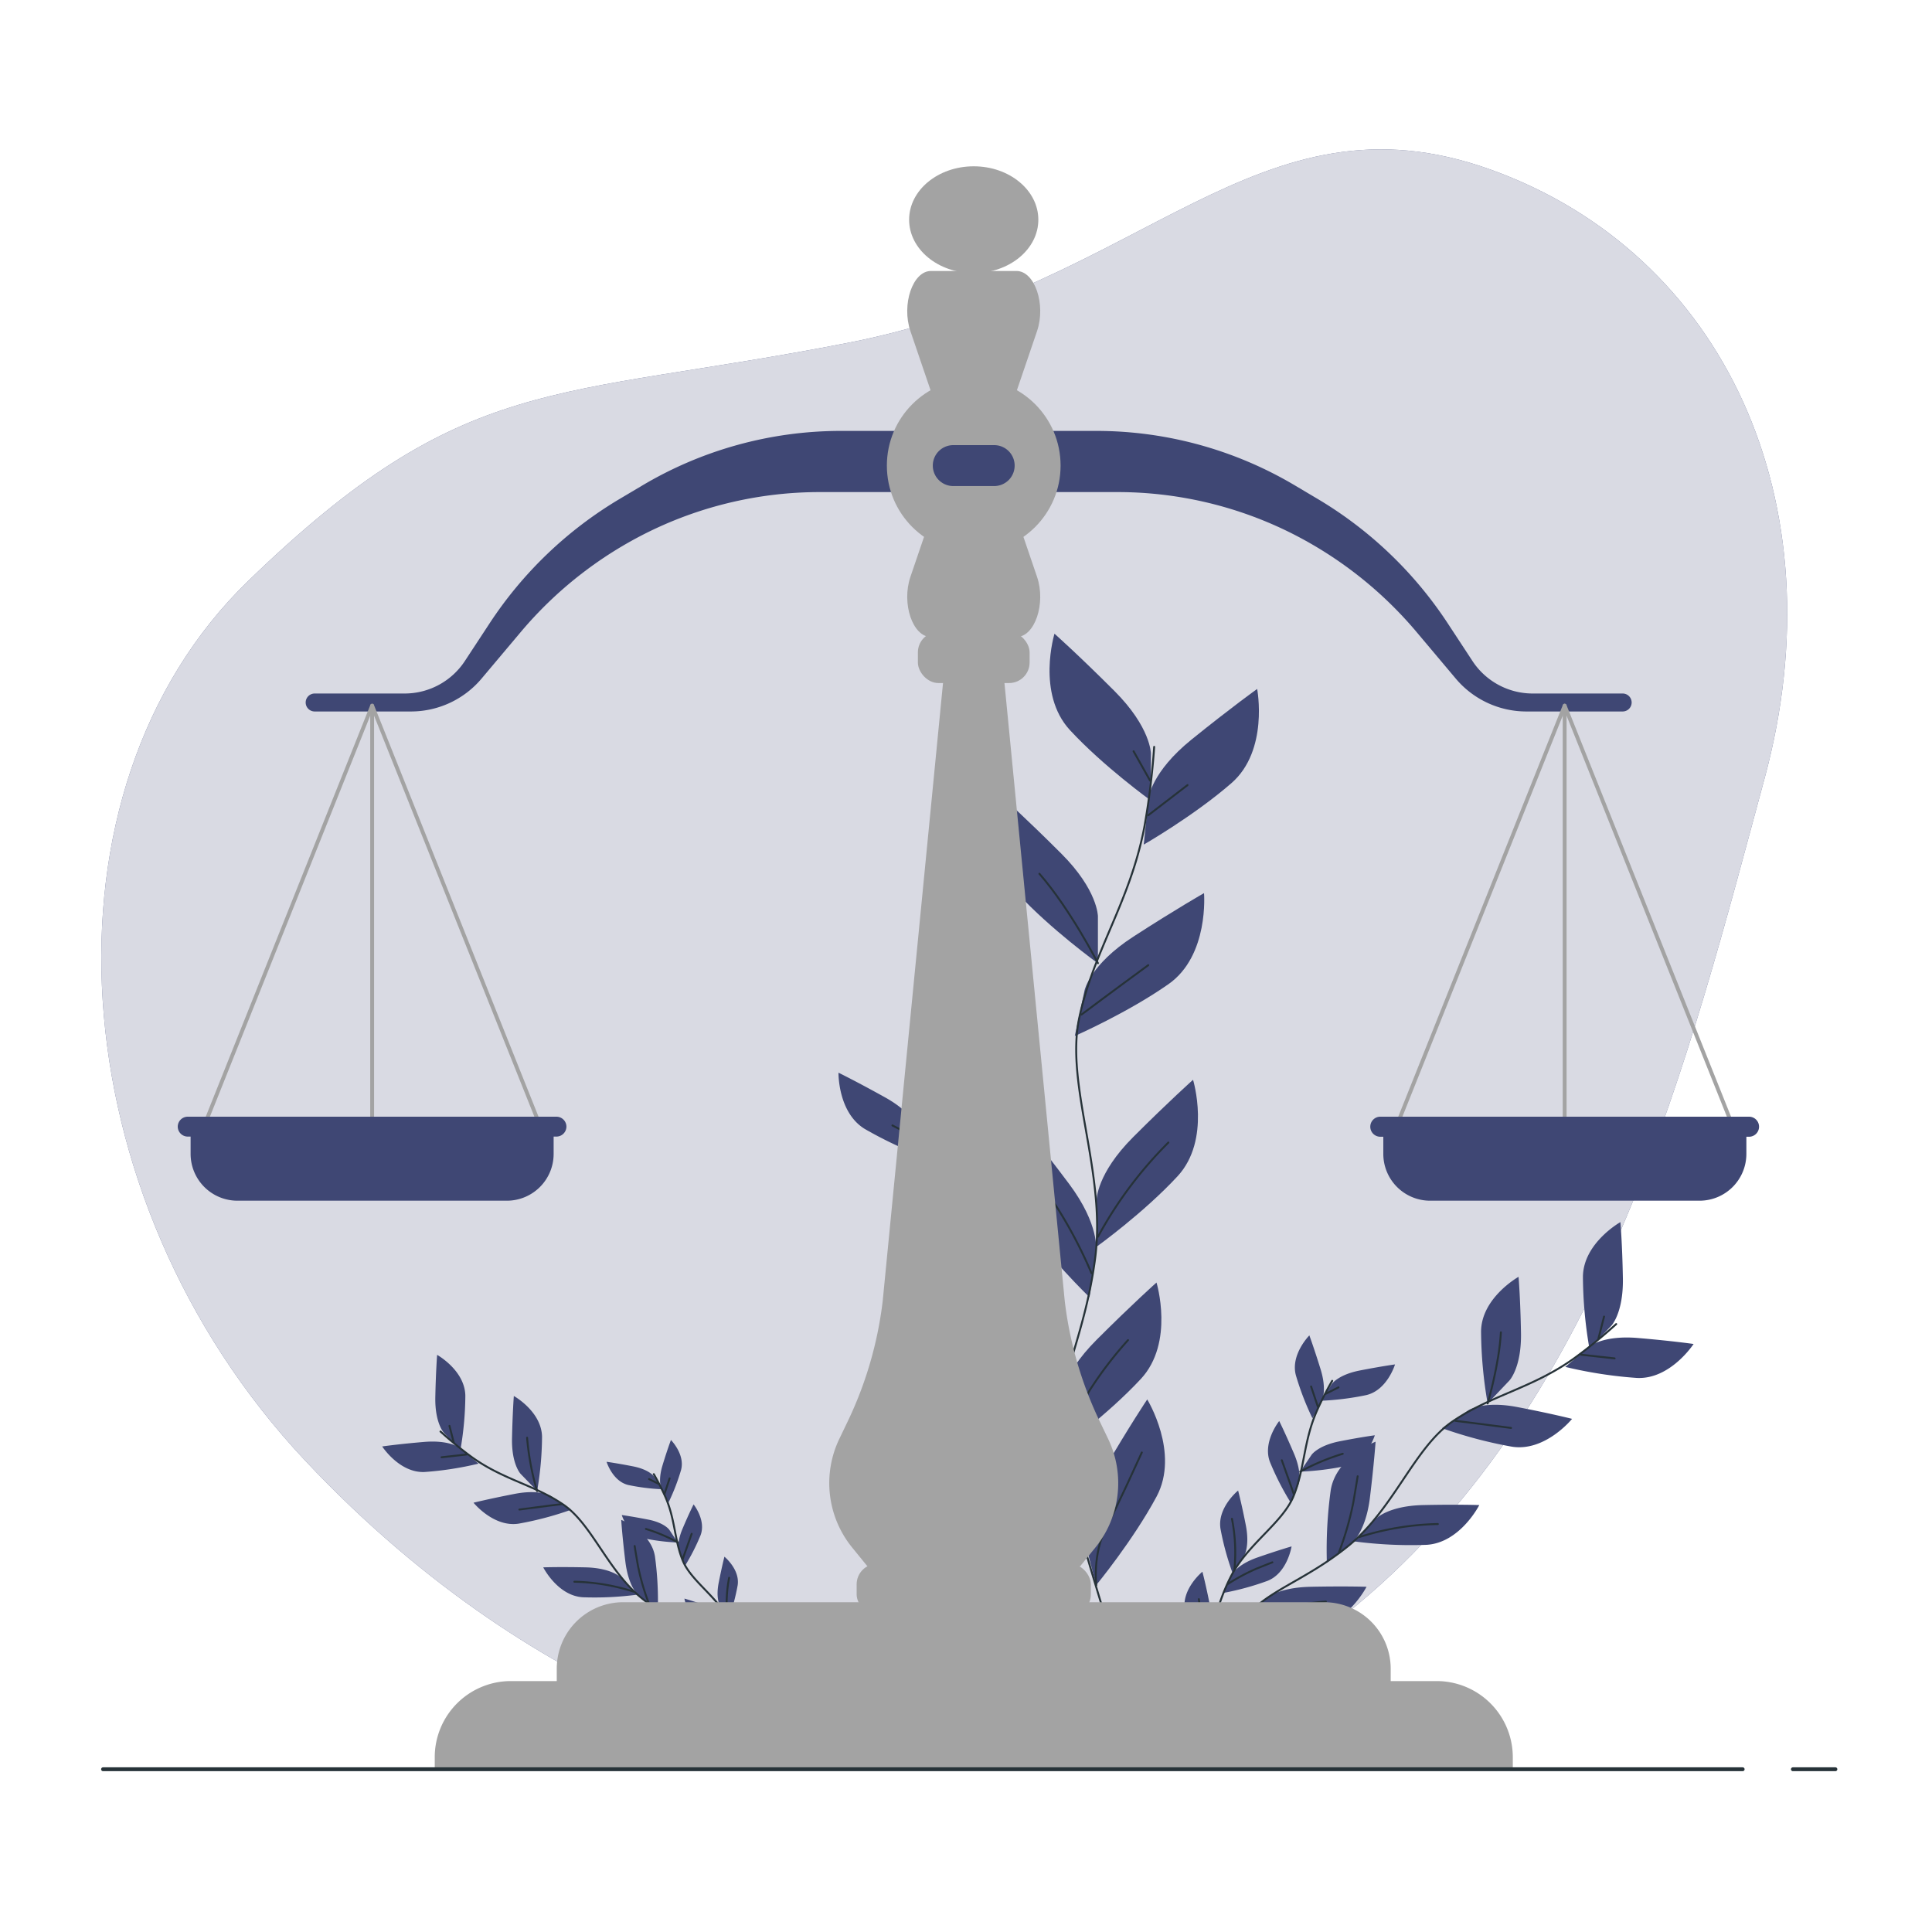 <svg class="animated" id="freepik_stories-lawyer" xmlns="http://www.w3.org/2000/svg" viewBox="0 0 500 500" version="1.1" xmlns:xlink="http://www.w3.org/1999/xlink" xmlns:svgjs="http://svgjs.com/svgjs"><style>svg#freepik_stories-lawyer:not(.animated) .animable {opacity: 0;}svg#freepik_stories-lawyer.animated #freepik--background-simple--inject-62 {animation: 1s 1 forwards cubic-bezier(.36,-0.01,.5,1.38) zoomOut,1.5s Infinite  linear wind;animation-delay: 0s,1s;}svg#freepik_stories-lawyer.animated #freepik--Plants--inject-62 {animation: 1.5s Infinite  linear wind;animation-delay: 0s;}svg#freepik_stories-lawyer.animated #freepik--Balance--inject-62 {animation: 1.0s 1 forwards cubic-bezier(.36,-0.01,.5,1.38) zoomOut,1.5s Infinite  linear floating;animation-delay: 0s,1s;}svg#freepik_stories-lawyer.animated #freepik--Character--inject-62 {animation: 1s 1 forwards cubic-bezier(.36,-0.01,.5,1.38) lightSpeedLeft;animation-delay: -0.1s;opacity: 0}svg#freepik_stories-lawyer.animated #freepik--Floor--inject-62 {animation: 1.6s 1 forwards linear fadeIn;animation-delay: 0s;}            @keyframes zoomOut {                0% {                    opacity: 0;                    transform: scale(1.5);                }                100% {                    opacity: 1;                    transform: scale(1);                }            }                    @keyframes wind {                0% {                    transform: rotate( 0deg );                }                25% {                    transform: rotate( 1deg );                }                75% {                    transform: rotate( -1deg );                }            }                    @keyframes floating {                0% {                    opacity: 1;                    transform: translateY(0px);                }                50% {                    transform: translateY(-10px);                }                100% {                    opacity: 1;                    transform: translateY(0px);                }            }                    @keyframes lightSpeedLeft {              from {                transform: translate3d(-50%, 0, 0) skewX(20deg);                opacity: 0;              }              60% {                transform: skewX(-10deg);                opacity: 1;              }              80% {                transform: skewX(2deg);              }              to {                opacity: 1;                transform: translate3d(0, 0, 0);              }            }                    @keyframes fadeIn {                0% {                    opacity: 0;                }                100% {                    opacity: 1;                }            }        </style><g id="freepik--background-simple--inject-62" class="animable" style="transform-origin: 244.374px 247.591px;"><path d="M208.87,454.86s77.87,14.07,142.35-39.53S437.28,273,456.66,201.5,446.13,65.57,385.8,43.9,296.21,73.74,219.63,88.69,120.38,96,64.27,150.31,15,309.83,78.9,377.92,208.87,454.86,208.87,454.86Z" style="fill: #3F4774; transform-origin: 244.374px 247.591px;" id="elz7pmw7mho89" class="animable"></path><g id="els3t57yzedr9" class=""><path d="M208.87,454.86s77.87,14.07,142.35-39.53S437.28,273,456.66,201.5,446.13,65.57,385.8,43.9,296.21,73.74,219.63,88.69,120.38,96,64.27,150.31,15,309.83,78.9,377.92,208.87,454.86,208.87,454.86Z" style="fill: rgb(255, 255, 255); opacity: 0.8; transform-origin: 244.374px 247.591px;" class="animable" id="elby35ot6vmrd"></path></g></g><g id="freepik--Plants--inject-62" class="animable" style="transform-origin: 268.605px 309.265px;"><path d="M297.85,195s0-6.74-9.44-16.18S272.9,164,272.9,164s-4.73,15.51,4,24.95,20.91,18.21,20.91,18.21Z" style="fill: #3F4774; transform-origin: 284.735px 185.58px;" id="elk1kkojcq4mm" class="animable"></path><path d="M284.14,237.14s0-6.75-9.44-16.19-15.51-14.84-15.51-14.84-4.72,15.52,4.05,25,20.9,18.2,20.9,18.2Z" style="fill: #3F4774; transform-origin: 271.031px 227.71px;" id="elkxjg1l736q" class="animable"></path><path d="M297.25,206.51s.72-6.71,11.1-15.1,17-13.11,17-13.11,3.06,15.92-6.66,24.38S296,218.58,296,218.58Z" style="fill: #3F4774; transform-origin: 310.903px 198.44px;" id="el8nu7gdukimk" class="animable"></path><path d="M280.7,256.24s1.41-6.59,12.62-13.84,18.28-11.26,18.28-11.26,1.36,16.15-9.19,23.55-24.25,13.42-24.25,13.42Z" style="fill: #3F4774; transform-origin: 294.909px 249.625px;" id="eleav5ycaro1d" class="animable"></path><path d="M283.81,310.47s0-6.74,9.44-16.18,15.51-14.84,15.51-14.84,4.72,15.51-4,24.95-20.91,18.21-20.91,18.21Z" style="fill: #3F4774; transform-origin: 296.923px 301.03px;" id="eljchpg1qm1sb" class="animable"></path><path d="M283.65,323.71s1-6.68-7-17.36-13.25-16.89-13.25-16.89-6.87,14.68.46,25.27,18.11,21,18.11,21Z" style="fill: #3F4774; transform-origin: 272.084px 312.595px;" id="elt08579su0v" class="animable"></path><path d="M274.35,362.94s0-6.75,9.44-16.19,15.51-14.83,15.51-14.83,4.72,15.51-4.05,24.95-20.9,18.2-20.9,18.2Z" style="fill: #3F4774; transform-origin: 287.459px 353.495px;" id="eliz3injzs94" class="animable"></path><path d="M280.65,398.5s-1.71-6.52,5-18.05,11.25-18.28,11.25-18.28,8.5,13.81,2.41,25.16-15.62,22.91-15.62,22.91Z" style="fill: #3F4774; transform-origin: 290.981px 386.205px;" id="el8ckwuwa4hvr" class="animable"></path><path d="M298.7,193.29a192.67,192.67,0,0,1-2.58,20.94c-3.74,19.28-13.07,31.72-16.8,49.14s7,39.85,4.11,62.22-11.57,34.81-9.08,49.74,15.55,55.36,15.55,55.36" style="fill: none; stroke: rgb(38, 50, 56); stroke-linecap: round; stroke-linejoin: round; stroke-width: 0.5px; transform-origin: 286.303px 311.99px;" id="elio207hb40xm" class="animable"></path><line x1="297.16" y1="210.99" x2="307.33" y2="203.18" style="fill: none; stroke: rgb(38, 50, 56); stroke-linecap: round; stroke-linejoin: round; stroke-width: 0.5px; transform-origin: 302.245px 207.085px;" id="el2ewrrxejbgf" class="animable"></line><line x1="297.63" y1="202" x2="293.37" y2="194.43" style="fill: none; stroke: rgb(38, 50, 56); stroke-linecap: round; stroke-linejoin: round; stroke-width: 0.5px; transform-origin: 295.5px 198.215px;" id="elnzpxdgleze" class="animable"></line><path d="M279.89,262.57s8.52-6.39,17.27-12.78" style="fill: none; stroke: rgb(38, 50, 56); stroke-linecap: round; stroke-linejoin: round; stroke-width: 0.5px; transform-origin: 288.525px 256.18px;" id="el2l6kqnn2oru" class="animable"></path><path d="M284.14,249.27s-7.09-13.91-15.14-23.14" style="fill: none; stroke: rgb(38, 50, 56); stroke-linecap: round; stroke-linejoin: round; stroke-width: 0.5px; transform-origin: 276.57px 237.7px;" id="elmms1ejso6r" class="animable"></path><path d="M284.15,320.07a105.21,105.21,0,0,1,18.22-24.38" style="fill: none; stroke: rgb(38, 50, 56); stroke-linecap: round; stroke-linejoin: round; stroke-width: 0.5px; transform-origin: 293.26px 307.88px;" id="elof69qkqtzf" class="animable"></path><path d="M282.49,329.53A119.38,119.38,0,0,0,273.26,312c-5-7.33-5.68-8.28-5.68-8.28" style="fill: none; stroke: rgb(38, 50, 56); stroke-linecap: round; stroke-linejoin: round; stroke-width: 0.5px; transform-origin: 275.035px 316.625px;" id="el4ualeoijr4x" class="animable"></path><path d="M274.35,375.33A112.93,112.93,0,0,1,282,359.82a99.35,99.35,0,0,1,9.93-13" style="fill: none; stroke: rgb(38, 50, 56); stroke-linecap: round; stroke-linejoin: round; stroke-width: 0.5px; transform-origin: 283.14px 361.075px;" id="elajcn9gaw75" class="animable"></path><path d="M283.72,410.24s-1-8.07,2.56-14.93,7.57-15.86,9.22-19.41" style="fill: none; stroke: rgb(38, 50, 56); stroke-linecap: round; stroke-linejoin: round; stroke-width: 0.5px; transform-origin: 289.545px 393.07px;" id="elvejn3e3jia" class="animable"></path><path d="M236,285.11s-.73-4.23,4.17-11.17,8.11-11,8.11-11,4.65,9.21.17,16.08a104.93,104.93,0,0,1-11.13,13.69Z" style="fill: #3F4774; transform-origin: 243.18px 277.825px;" id="elam6blzujqsb" class="animable"></path><path d="M249.19,310s-.73-4.23,4.16-11.17,8.12-11,8.12-11,4.64,9.21.17,16.09a105.26,105.26,0,0,1-11.13,13.68Z" style="fill: #3F4774; transform-origin: 256.367px 302.715px;" id="ellvqmo98agfq" class="animable"></path><path d="M237.64,292.25s-1.17-4.13-8.6-8.26S217,277.61,217,277.61s-.19,10.31,6.82,14.57a105.51,105.51,0,0,0,16,7.5Z" style="fill: #3F4774; transform-origin: 228.41px 288.645px;" id="elwvuiiavtgrq" class="animable"></path><path d="M253.42,321.64s-1.6-4-9.42-7.31-12.68-5.08-12.68-5.08.9,10.28,8.32,13.77a106.13,106.13,0,0,0,16.67,5.79Z" style="fill: #3F4774; transform-origin: 243.815px 319.03px;" id="elnwiu0tjtii" class="animable"></path><path d="M257.36,356s-.73-4.22-7.68-9.12-11.34-7.62-11.34-7.62-1.27,10.24,5.25,15.21a105.3,105.3,0,0,0,15.09,9.15Z" style="fill: #3F4774; transform-origin: 248.46px 351.44px;" id="elarvmkzlen3k" class="animable"></path><path d="M258.89,364.27s-1.32-4.09,2.54-11.66,6.47-12,6.47-12,5.9,8.46,2.45,15.89a105.55,105.55,0,0,1-9.07,15.13Z" style="fill: #3F4774; transform-origin: 265.052px 356.12px;" id="eld04dt7o0akc" class="animable"></path><path d="M270.74,398.38s.49-4.27,7.15-9.55,10.88-8.25,10.88-8.25,1.86,10.15-4.37,15.48a105.72,105.72,0,0,1-14.54,10Z" style="fill: #3F4774; transform-origin: 279.445px 393.32px;" id="elqf9am4pne2m" class="animable"></path><path d="M269,387.86s-.73-4.23-7.68-9.13S250,371.11,250,371.11s-1.28,10.24,5.24,15.21a105.3,105.3,0,0,0,15.09,9.15Z" style="fill: #3F4774; transform-origin: 260.114px 383.29px;" id="elbhwhcsa4jc5" class="animable"></path><path d="M268.9,410.84s.36-4.27-5.12-10.77-9-10.24-9-10.24-3.82,9.58,1.23,16a105.51,105.51,0,0,0,12.27,12.67Z" style="fill: #3F4774; transform-origin: 261.15px 404.165px;" id="el7db36jryqm5" class="animable"></path><path d="M235.3,284.12A123.12,123.12,0,0,0,239.19,297c4.44,11.69,11.64,18.47,15.87,29s-.05,25.75,4.18,39.46,11,20.58,11.09,30.21-3.74,36.4-3.74,36.4" style="fill: none; stroke: rgb(38, 50, 56); stroke-linecap: round; stroke-linejoin: round; stroke-width: 0.5px; transform-origin: 252.816px 358.095px;" id="elescbqzr1kpt" class="animable"></path><line x1="238.19" y1="295.05" x2="230.96" y2="291.26" style="fill: none; stroke: rgb(38, 50, 56); stroke-linecap: round; stroke-linejoin: round; stroke-width: 0.5px; transform-origin: 234.575px 293.155px;" id="ell2diamna4nb" class="animable"></line><line x1="236.91" y1="289.46" x2="238.76" y2="284.25" style="fill: none; stroke: rgb(38, 50, 56); stroke-linecap: round; stroke-linejoin: round; stroke-width: 0.5px; transform-origin: 237.835px 286.855px;" id="elb7noktf0cw" class="animable"></line><path d="M254.62,325.52s-6-3.08-12.22-6.14" style="fill: none; stroke: rgb(38, 50, 56); stroke-linecap: round; stroke-linejoin: round; stroke-width: 0.5px; transform-origin: 248.51px 322.45px;" id="elmv6356qzzjb" class="animable"></path><path d="M250.51,317.64s2.93-9.49,7-16.15" style="fill: none; stroke: rgb(38, 50, 56); stroke-linecap: round; stroke-linejoin: round; stroke-width: 0.5px; transform-origin: 254.01px 309.565px;" id="elzokvipqchp" class="animable"></path><path d="M258.19,362a67,67,0,0,0-14.07-13.31" style="fill: none; stroke: rgb(38, 50, 56); stroke-linecap: round; stroke-linejoin: round; stroke-width: 0.5px; transform-origin: 251.155px 355.345px;" id="elc60n2jh9q8i" class="animable"></path><path d="M260.26,367.79a75.49,75.49,0,0,1,3.88-12c2.32-5.14,2.66-5.81,2.66-5.81" style="fill: none; stroke: rgb(38, 50, 56); stroke-linecap: round; stroke-linejoin: round; stroke-width: 0.5px; transform-origin: 263.53px 358.885px;" id="elaojuooajg2a" class="animable"></path><path d="M270,402.93s4.79-5.87,7.77-8.07a41,41,0,0,0,5.05-4.39" style="fill: none; stroke: rgb(38, 50, 56); stroke-linecap: round; stroke-linejoin: round; stroke-width: 0.5px; transform-origin: 276.41px 396.7px;" id="elgnb6b9a153v" class="animable"></path><path d="M270.33,395.63a71.07,71.07,0,0,0-6.49-8.9,63.65,63.65,0,0,0-7.64-7.08" style="fill: none; stroke: rgb(38, 50, 56); stroke-linecap: round; stroke-linejoin: round; stroke-width: 0.5px; transform-origin: 263.265px 387.64px;" id="elv5rb2xefr3" class="animable"></path><path d="M268.24,418.54a18.4,18.4,0,0,0-3.22-9.09c-3-3.92-6.47-9.12-7.89-11.17" style="fill: none; stroke: rgb(38, 50, 56); stroke-linecap: round; stroke-linejoin: round; stroke-width: 0.5px; transform-origin: 262.685px 408.41px;" id="ely5f1qtde21c" class="animable"></path><path d="M417,343.12s3.16-3.3,3-12.33-.64-14.51-.64-14.51-9.56,5.37-9.7,14.08a111.92,111.92,0,0,0,1.69,18.69Z" style="fill: #3F4774; transform-origin: 414.833px 332.665px;" id="el0y6dznuubn3" class="animable"></path><path d="M390.63,357.28s3.16-3.3,3-12.33-.63-14.51-.63-14.51-9.57,5.37-9.7,14.08A111.92,111.92,0,0,0,385,363.21Z" style="fill: #3F4774; transform-origin: 388.468px 346.825px;" id="elvuh1newohfh" class="animable"></path><path d="M411.37,348.45s3.49-2.94,12.49-2.18,14.44,1.55,14.44,1.55-6,9.21-14.67,8.79a112.29,112.29,0,0,1-18.54-2.86Z" style="fill: #3F4774; transform-origin: 421.695px 351.384px;" id="elfweb7ft7j4p" class="animable"></path><path d="M380,365s3.78-2.56,12.65-.86,14.2,3.06,14.2,3.06-6.9,8.53-15.51,7.21a112.55,112.55,0,0,1-18.14-4.8Z" style="fill: #3F4774; transform-origin: 390.025px 369.053px;" id="el76pphtpsexu" class="animable"></path><path d="M356.13,393s3.16-3.29,12.19-3.49,14.52,0,14.52,0-4.95,9.78-13.65,10.29a112.09,112.09,0,0,1-18.74-.89Z" style="fill: #3F4774; transform-origin: 366.645px 394.648px;" id="elr9pboq5yeon" class="animable"></path><path d="M349.86,399.34s3.59-2.81,4.68-11.78S356,373.11,356,373.11s-10.23,3.95-11.61,12.56a112.57,112.57,0,0,0-1,18.73Z" style="fill: #3F4774; transform-origin: 349.67px 388.755px;" id="elob18c3cd828" class="animable"></path><path d="M326.94,414.15s3.16-3.3,12.19-3.49,14.53,0,14.53,0-5,9.78-13.66,10.29a112.18,112.18,0,0,1-18.74-.89Z" style="fill: #3F4774; transform-origin: 337.46px 415.8px;" id="elhs10yo1j3zr" class="animable"></path><path d="M313.37,434.48s2.22-4,10.91-6.46,14.05-3.67,14.05-3.67-2.31,10.72-10.6,13.42a112.75,112.75,0,0,1-18.35,3.88Z" style="fill: #3F4774; transform-origin: 323.855px 433px;" id="elzlgerzqcbi" class="animable"></path><path d="M418.27,342.67a128.49,128.49,0,0,1-11.07,9c-10.85,7.67-21.23,9.38-31.21,16.15s-15.25,22.73-27.12,32.32-21.95,11.59-27.73,20-18.32,34.33-18.32,34.33" style="fill: none; stroke: rgb(38, 50, 56); stroke-linecap: round; stroke-linejoin: round; stroke-width: 0.5px; transform-origin: 360.545px 398.57px;" id="elpvz9chwsd5" class="animable"></path><line x1="409.23" y1="350.6" x2="417.86" y2="351.55" style="fill: none; stroke: rgb(38, 50, 56); stroke-linecap: round; stroke-linejoin: round; stroke-width: 0.5px; transform-origin: 413.545px 351.075px;" id="elm2w4a9wxlwb" class="animable"></line><line x1="413.67" y1="346.43" x2="415.13" y2="340.73" style="fill: none; stroke: rgb(38, 50, 56); stroke-linecap: round; stroke-linejoin: round; stroke-width: 0.5px; transform-origin: 414.4px 343.58px;" id="ela227wv1f2sj" class="animable"></line><path d="M376.64,367.71s7.15.87,14.42,1.84" style="fill: none; stroke: rgb(38, 50, 56); stroke-linecap: round; stroke-linejoin: round; stroke-width: 0.5px; transform-origin: 383.85px 368.63px;" id="el8iokv76vptt" class="animable"></path><path d="M385,363.21s3-10.12,3.43-18.4" style="fill: none; stroke: rgb(38, 50, 56); stroke-linecap: round; stroke-linejoin: round; stroke-width: 0.5px; transform-origin: 386.715px 354.01px;" id="el1gebh9slbrw" class="animable"></path><path d="M351.8,397.79a71.43,71.43,0,0,1,20.31-3.37" style="fill: none; stroke: rgb(38, 50, 56); stroke-linecap: round; stroke-linejoin: round; stroke-width: 0.5px; transform-origin: 361.955px 396.105px;" id="elrpiu3jmdoze" class="animable"></path><path d="M346.56,401.64a79.69,79.69,0,0,0,3.69-12.87c1-5.91,1.11-6.71,1.11-6.71" style="fill: none; stroke: rgb(38, 50, 56); stroke-linecap: round; stroke-linejoin: round; stroke-width: 0.5px; transform-origin: 348.96px 391.85px;" id="elsz59yklb3kr" class="animable"></path><path d="M321.14,420.2a76.06,76.06,0,0,1,11-4,67.4,67.4,0,0,1,11-1.71" style="fill: none; stroke: rgb(38, 50, 56); stroke-linecap: round; stroke-linejoin: round; stroke-width: 0.5px; transform-origin: 332.14px 417.345px;" id="elmuxkcimy5oh" class="animable"></path><path d="M309.38,441.65a19.53,19.53,0,0,1,8.24-6.1c4.94-1.69,11.12-4.2,13.59-5.16" style="fill: none; stroke: rgb(38, 50, 56); stroke-linecap: round; stroke-linejoin: round; stroke-width: 0.5px; transform-origin: 320.295px 436.02px;" id="elujlto17k4fe" class="animable"></path><path d="M344.66,358.19s1.62-2.41,7.26-3.51,9.11-1.57,9.11-1.57-2,6.67-7.44,7.94a71.68,71.68,0,0,1-11.85,1.47Z" style="fill: #3F4774; transform-origin: 351.385px 357.815px;" id="elf74bk4ya4st" class="animable"></path><path d="M339.42,376.52s1.62-2.4,7.27-3.51,9.11-1.56,9.11-1.56-2.05,6.67-7.45,7.94a71.56,71.56,0,0,1-11.85,1.47Z" style="fill: #3F4774; transform-origin: 346.15px 376.155px;" id="elp9svhlaqdrq" class="animable"></path><path d="M342.11,362.43s1.36-2.57-.34-8.06-2.91-8.77-2.91-8.77-4.92,4.95-3.49,10.31a71.89,71.89,0,0,0,4.29,11.14Z" style="fill: #3F4774; transform-origin: 338.867px 356.325px;" id="eloarsywtoa9" class="animable"></path><path d="M336.05,384.18s1.09-2.7-1.17-8-3.82-8.42-3.82-8.42-4.38,5.44-2.39,10.62A71.22,71.22,0,0,0,334.11,389Z" style="fill: #3F4774; transform-origin: 332.232px 378.38px;" id="elfrg7qu383du" class="animable"></path><path d="M321.9,402.8s1.62-2.41.52-8.05-2-9-2-9-5.42,4.4-4.56,9.88A71.23,71.23,0,0,0,319,407.13Z" style="fill: #3F4774; transform-origin: 319.285px 396.44px;" id="elilu0dtot07h" class="animable"></path><path d="M318.77,407.56s1.26-2.61,6.69-4.5,8.8-2.85,8.8-2.85-1.08,6.9-6.25,8.92a70.82,70.82,0,0,1-11.51,3.14Z" style="fill: #3F4774; transform-origin: 325.38px 406.24px;" id="ell1la9oseswq" class="animable"></path><path d="M308.59,429.78s2.24-1.86,8-1.32,9.18,1.06,9.18,1.06-3.84,5.83-9.38,5.52a71,71,0,0,1-11.78-1.93Z" style="fill: #3F4774; transform-origin: 315.19px 431.707px;" id="el1fm32ea92jx" class="animable"></path><path d="M312.66,423.82s1.62-2.41.52-8.06-2-9-2-9-5.42,4.41-4.56,9.89a71.23,71.23,0,0,0,3.09,11.53Z" style="fill: #3F4774; transform-origin: 310.045px 417.47px;" id="ela1pzwq28n08" class="animable"></path><path d="M301.85,435s2.18-1.92,2.55-7.66.38-9.23.38-9.23-6.36,2.89-6.92,8.41a72,72,0,0,0,.07,11.94Z" style="fill: #3F4774; transform-origin: 301.213px 428.285px;" id="elfsj534a2u4" class="animable"></path><path d="M344.77,357.36a81.43,81.43,0,0,0-4.11,8.1c-3.31,7.79-3,14.48-5.83,21.59s-12.08,12.56-16.43,21.24-4.24,15.22-8.72,19.95-18.87,16-18.87,16" style="fill: none; stroke: rgb(38, 50, 56); stroke-linecap: round; stroke-linejoin: round; stroke-width: 0.5px; transform-origin: 317.79px 400.8px;" id="elmwb314odgis" class="animable"></path><line x1="341.06" y1="364.05" x2="339.31" y2="358.82" style="fill: none; stroke: rgb(38, 50, 56); stroke-linecap: round; stroke-linejoin: round; stroke-width: 0.5px; transform-origin: 340.185px 361.435px;" id="elala5g8bg604" class="animable"></line><line x1="343.06" y1="360.73" x2="346.4" y2="359.05" style="fill: none; stroke: rgb(38, 50, 56); stroke-linecap: round; stroke-linejoin: round; stroke-width: 0.5px; transform-origin: 344.73px 359.89px;" id="elsk9o2r1kuzf" class="animable"></line><path d="M334.82,386.63s-1.5-4.33-3.09-8.72" style="fill: none; stroke: rgb(38, 50, 56); stroke-linecap: round; stroke-linejoin: round; stroke-width: 0.5px; transform-origin: 333.275px 382.27px;" id="eliljspbh6b7" class="animable"></path><path d="M336.5,380.86a58.39,58.39,0,0,1,11-4.62" style="fill: none; stroke: rgb(38, 50, 56); stroke-linecap: round; stroke-linejoin: round; stroke-width: 0.5px; transform-origin: 342px 378.55px;" id="elu1y114bgldr" class="animable"></path><path d="M319.47,406.15a45.26,45.26,0,0,0-.64-13.09" style="fill: none; stroke: rgb(38, 50, 56); stroke-linecap: round; stroke-linejoin: round; stroke-width: 0.5px; transform-origin: 319.255px 399.605px;" id="el526ksgshg7c" class="animable"></path><path d="M317.79,409.92a51.25,51.25,0,0,1,7.5-4c3.54-1.42,4-1.59,4-1.59" style="fill: none; stroke: rgb(38, 50, 56); stroke-linecap: round; stroke-linejoin: round; stroke-width: 0.5px; transform-origin: 323.54px 407.125px;" id="ele6a2szgf8a" class="animable"></path><path d="M306.1,431.66a42.81,42.81,0,0,1,7.57-.31,27.15,27.15,0,0,0,4.52.22" style="fill: none; stroke: rgb(38, 50, 56); stroke-linecap: round; stroke-linejoin: round; stroke-width: 0.5px; transform-origin: 312.145px 431.481px;" id="elvjc1ojgyvxj" class="animable"></path><path d="M309.68,428.24a48.92,48.92,0,0,0,1-7.38,42.59,42.59,0,0,0-.42-7" style="fill: none; stroke: rgb(38, 50, 56); stroke-linecap: round; stroke-linejoin: round; stroke-width: 0.5px; transform-origin: 310.185px 421.05px;" id="elr7rt7qz3rpd" class="animable"></path><path d="M297.93,438.46a12.46,12.46,0,0,0,2.68-5.95c.38-3.31,1.11-7.49,1.37-9.15" style="fill: none; stroke: rgb(38, 50, 56); stroke-linecap: round; stroke-linejoin: round; stroke-width: 0.5px; transform-origin: 299.955px 430.91px;" id="elzsliyd88tgk" class="animable"></path><path d="M114.89,370.8s-2.37-2.47-2.23-9.26.47-10.9.47-10.9,7.19,4,7.3,10.58a84.68,84.68,0,0,1-1.27,14Z" style="fill: #3F4774; transform-origin: 116.542px 362.93px;" id="el35yu0so8m" class="animable"></path><path d="M134.74,381.44s-2.38-2.47-2.23-9.26.47-10.9.47-10.9,7.19,4,7.3,10.58a84.68,84.68,0,0,1-1.27,14Z" style="fill: #3F4774; transform-origin: 136.392px 373.57px;" id="el5vhca35fwgj" class="animable"></path><path d="M119.15,374.81s-2.62-2.21-9.39-1.64-10.85,1.17-10.85,1.17,4.48,6.92,11,6.61a84.92,84.92,0,0,0,13.93-2.16Z" style="fill: #3F4774; transform-origin: 111.375px 377.018px;" id="elonnbt9gdd3" class="animable"></path><path d="M142.72,387.25s-2.84-1.93-9.5-.64-10.67,2.29-10.67,2.29,5.18,6.41,11.66,5.42a84.43,84.43,0,0,0,13.62-3.61Z" style="fill: #3F4774; transform-origin: 135.19px 390.295px;" id="el0hpwekukc2qu" class="animable"></path><path d="M160.66,408.25s-2.37-2.47-9.16-2.62-10.91,0-10.91,0,3.72,7.36,10.26,7.74a84.57,84.57,0,0,0,14.08-.67Z" style="fill: #3F4774; transform-origin: 152.76px 409.494px;" id="elx3euz76uqb" class="animable"></path><path d="M165.38,413.06s-2.7-2.12-3.53-8.86-1.08-10.86-1.08-10.86,7.69,3,8.73,9.44a84.79,84.79,0,0,1,.74,14.08Z" style="fill: #3F4774; transform-origin: 165.525px 405.1px;" id="eldv0hxi7iyru" class="animable"></path><path d="M182.6,424.18s-2.38-2.47-9.17-2.62-10.91,0-10.91,0,3.72,7.36,10.26,7.74a84.64,84.64,0,0,0,14.09-.67Z" style="fill: #3F4774; transform-origin: 174.695px 425.424px;" id="elcyeb434la9" class="animable"></path><path d="M192.79,439.46s-1.66-3-8.19-4.86S174,431.85,174,431.85s1.74,8.06,8,10.08a84.19,84.19,0,0,0,13.8,2.92Z" style="fill: #3F4774; transform-origin: 184.9px 438.35px;" id="el8dqzha28rc5" class="animable"></path><path d="M114,370.47a98,98,0,0,0,8.31,6.78c8.16,5.76,16,7.05,23.46,12.13s11.46,17.09,20.38,24.29,16.5,8.71,20.84,15.06,13.76,25.8,13.76,25.8" style="fill: none; stroke: rgb(38, 50, 56); stroke-linecap: round; stroke-linejoin: round; stroke-width: 0.5px; transform-origin: 157.375px 412.5px;" id="el1qpykcvp6o5" class="animable"></path><line x1="120.76" y1="376.42" x2="114.28" y2="377.14" style="fill: none; stroke: rgb(38, 50, 56); stroke-linecap: round; stroke-linejoin: round; stroke-width: 0.5px; transform-origin: 117.52px 376.78px;" id="eljwaskxnet" class="animable"></line><line x1="117.42" y1="373.29" x2="116.32" y2="369.01" style="fill: none; stroke: rgb(38, 50, 56); stroke-linecap: round; stroke-linejoin: round; stroke-width: 0.5px; transform-origin: 116.87px 371.15px;" id="elu5ixeu6j8tp" class="animable"></line><path d="M145.25,389.28s-5.38.66-10.84,1.39" style="fill: none; stroke: rgb(38, 50, 56); stroke-linecap: round; stroke-linejoin: round; stroke-width: 0.5px; transform-origin: 139.83px 389.975px;" id="ele914cznld1" class="animable"></path><path d="M139,385.9a69.26,69.26,0,0,1-2.59-13.82" style="fill: none; stroke: rgb(38, 50, 56); stroke-linecap: round; stroke-linejoin: round; stroke-width: 0.5px; transform-origin: 137.705px 378.99px;" id="elia83zgnz7jn" class="animable"></path><path d="M163.91,411.89a53.91,53.91,0,0,0-15.26-2.54" style="fill: none; stroke: rgb(38, 50, 56); stroke-linecap: round; stroke-linejoin: round; stroke-width: 0.5px; transform-origin: 156.28px 410.62px;" id="elf2wuassde3u" class="animable"></path><path d="M167.85,414.78a61,61,0,0,1-2.77-9.67c-.76-4.44-.83-5-.83-5" style="fill: none; stroke: rgb(38, 50, 56); stroke-linecap: round; stroke-linejoin: round; stroke-width: 0.5px; transform-origin: 166.05px 407.445px;" id="elqqcz6eau62t" class="animable"></path><path d="M187,428.73a57.93,57.93,0,0,0-8.28-3,50.54,50.54,0,0,0-8.23-1.28" style="fill: none; stroke: rgb(38, 50, 56); stroke-linecap: round; stroke-linejoin: round; stroke-width: 0.5px; transform-origin: 178.745px 426.59px;" id="el10rfi0hrhubd" class="animable"></path><path d="M195.8,444.85a14.74,14.74,0,0,0-6.2-4.58c-3.71-1.27-8.35-3.16-10.21-3.88" style="fill: none; stroke: rgb(38, 50, 56); stroke-linecap: round; stroke-linejoin: round; stroke-width: 0.5px; transform-origin: 187.595px 440.62px;" id="els3v5rrtupw" class="animable"></path><path d="M169.28,382.13s-1.22-1.81-5.46-2.64-6.84-1.18-6.84-1.18,1.53,5,5.59,6a53.76,53.76,0,0,0,8.91,1.11Z" style="fill: #3F4774; transform-origin: 164.23px 381.865px;" id="elu9qpbpcta7b" class="animable"></path><path d="M173.22,395.91s-1.22-1.81-5.46-2.64-6.85-1.18-6.85-1.18,1.54,5,5.6,6a53.69,53.69,0,0,0,8.9,1.11Z" style="fill: #3F4774; transform-origin: 168.16px 395.645px;" id="el4tyjpyz82ek" class="animable"></path><path d="M171.2,385.32s-1-1.93.25-6.06,2.19-6.59,2.19-6.59,3.7,3.72,2.62,7.75a54.29,54.29,0,0,1-3.22,8.37Z" style="fill: #3F4774; transform-origin: 173.639px 380.73px;" id="ell7jbrevddk" class="animable"></path><path d="M175.75,401.66s-.81-2,.88-6,2.87-6.32,2.87-6.32,3.29,4.09,1.8,8a54.15,54.15,0,0,1-4.09,8Z" style="fill: #3F4774; transform-origin: 178.622px 397.34px;" id="elvltdue1fd9" class="animable"></path><path d="M186.39,415.65s-1.22-1.81-.4-6,1.49-6.78,1.49-6.78,4.07,3.31,3.42,7.43a54.23,54.23,0,0,1-2.32,8.66Z" style="fill: #3F4774; transform-origin: 188.338px 410.915px;" id="elk5sjpg96ib" class="animable"></path><path d="M188.74,419.24s-1-2-5-3.39-6.61-2.14-6.61-2.14.81,5.18,4.69,6.7a53.06,53.06,0,0,0,8.66,2.36Z" style="fill: #3F4774; transform-origin: 183.805px 418.24px;" id="elian04xedgs" class="animable"></path><path d="M196.39,435.93s-1.68-1.4-6-1-6.9.79-6.9.79,2.88,4.38,7.05,4.15a53.57,53.57,0,0,0,8.85-1.44Z" style="fill: #3F4774; transform-origin: 191.44px 437.368px;" id="el0ruvxe7ouzah" class="animable"></path><path d="M193.33,431.45s-1.22-1.81-.39-6.05,1.48-6.79,1.48-6.79,4.07,3.31,3.42,7.43a53,53,0,0,1-2.32,8.67Z" style="fill: #3F4774; transform-origin: 195.281px 426.66px;" id="el0aw07yus8e6" class="animable"></path><path d="M201.45,439.85s-1.64-1.44-1.91-5.75-.29-6.94-.29-6.94,4.78,2.17,5.2,6.32a53.35,53.35,0,0,1,0,9Z" style="fill: #3F4774; transform-origin: 201.945px 434.82px;" id="elnfb90pn3bnn" class="animable"></path><path d="M169.2,381.51a62.45,62.45,0,0,1,3.09,6.09c2.49,5.85,2.23,10.87,4.38,16.22s9.07,9.44,12.35,16,3.18,11.44,6.55,15,14.18,12.05,14.18,12.05" style="fill: none; stroke: rgb(38, 50, 56); stroke-linecap: round; stroke-linejoin: round; stroke-width: 0.5px; transform-origin: 189.475px 414.19px;" id="elhxzm8cyz79i" class="animable"></path><line x1="171.99" y1="386.54" x2="173.3" y2="382.6" style="fill: none; stroke: rgb(38, 50, 56); stroke-linecap: round; stroke-linejoin: round; stroke-width: 0.5px; transform-origin: 172.645px 384.57px;" id="ela1t36sre54a" class="animable"></line><line x1="170.49" y1="384.04" x2="167.97" y2="382.78" style="fill: none; stroke: rgb(38, 50, 56); stroke-linecap: round; stroke-linejoin: round; stroke-width: 0.5px; transform-origin: 169.23px 383.41px;" id="ele6azssmp3u9" class="animable"></line><path d="M176.67,403.51s1.14-3.26,2.33-6.56" style="fill: none; stroke: rgb(38, 50, 56); stroke-linecap: round; stroke-linejoin: round; stroke-width: 0.5px; transform-origin: 177.835px 400.23px;" id="elps7nwt97kqt" class="animable"></path><path d="M175.41,399.17a43.56,43.56,0,0,0-8.25-3.48" style="fill: none; stroke: rgb(38, 50, 56); stroke-linecap: round; stroke-linejoin: round; stroke-width: 0.5px; transform-origin: 171.285px 397.43px;" id="elrs51y8ciboo" class="animable"></path><path d="M188.21,418.17a34.21,34.21,0,0,1,.49-9.84" style="fill: none; stroke: rgb(38, 50, 56); stroke-linecap: round; stroke-linejoin: round; stroke-width: 0.5px; transform-origin: 188.378px 413.25px;" id="el8f3mwpaxt7c" class="animable"></path><path d="M189.48,421a38.84,38.84,0,0,0-5.65-3c-2.66-1.07-3-1.2-3-1.2" style="fill: none; stroke: rgb(38, 50, 56); stroke-linecap: round; stroke-linejoin: round; stroke-width: 0.5px; transform-origin: 185.155px 418.9px;" id="elk6vgs4lurd" class="animable"></path><path d="M198.26,437.34a32.29,32.29,0,0,0-5.69-.23,20.52,20.52,0,0,1-3.4.17" style="fill: none; stroke: rgb(38, 50, 56); stroke-linecap: round; stroke-linejoin: round; stroke-width: 0.5px; transform-origin: 193.715px 437.206px;" id="el9svbsf4a2m" class="animable"></path><path d="M195.57,434.77a36.51,36.51,0,0,1-.75-5.55,32.78,32.78,0,0,1,.32-5.29" style="fill: none; stroke: rgb(38, 50, 56); stroke-linecap: round; stroke-linejoin: round; stroke-width: 0.5px; transform-origin: 195.192px 429.35px;" id="elmgp0rc4xon" class="animable"></path><path d="M204.4,442.45a9.38,9.38,0,0,1-2-4.47c-.28-2.48-.83-5.62-1-6.88" style="fill: none; stroke: rgb(38, 50, 56); stroke-linecap: round; stroke-linejoin: round; stroke-width: 0.5px; transform-origin: 202.9px 436.775px;" id="elekb5qw0zn2o" class="animable"></path></g><g id="freepik--Balance--inject-62" class="animable" style="transform-origin: 250.62px 250.46px;"><path d="M257.15,111.52H217.51a100.62,100.62,0,0,0-51.41,14.2l-5.88,3.49a103.54,103.54,0,0,0-33.6,32.24l-6.23,9.49a18.65,18.65,0,0,1-15.56,8.54H81.44a2.33,2.33,0,0,0-2.33,2.32h0a2.33,2.33,0,0,0,2.33,2.33h25a23.9,23.9,0,0,0,18.29-8.63l9.93-11.8a102.51,102.51,0,0,1,33.6-26.25h0a100.46,100.46,0,0,1,43.83-10.1h43.27Z" style="fill: #3F4774; transform-origin: 168.13px 147.825px;" id="el2opbqkgljyb" class="animable"></path><path d="M244.23,111.52h39.64a100.62,100.62,0,0,1,51.41,14.2l5.88,3.49a103.54,103.54,0,0,1,33.6,32.24l6.23,9.49a18.65,18.65,0,0,0,15.56,8.54h23.39a2.33,2.33,0,0,1,2.33,2.32h0a2.33,2.33,0,0,1-2.33,2.33h-25a23.9,23.9,0,0,1-18.29-8.63l-9.93-11.8a102.51,102.51,0,0,0-33.6-26.25h0a100.46,100.46,0,0,0-43.83-10.1H246Z" style="fill: #3F4774; transform-origin: 333.25px 147.825px;" id="elgqfje5rnocj" class="animable"></path><g id="elgjpertnoy1e" class=""><circle cx="252" cy="120.5" r="22.48" style="fill: rgb(163, 163, 163); transform-origin: 252px 120.5px; transform: rotate(-9.53deg);" class="animable" id="elcgnxx6y1s3p"></circle></g><rect x="221.7" y="404.72" width="60.61" height="13.24" rx="5.3" style="fill: rgb(163, 163, 163); transform-origin: 252.005px 411.34px;" id="eltpbt12plzdi" class="animable"></rect><path d="M286.77,372.35l-2.13-4.44a99,99,0,0,1-9.08-31.18L259.63,173.46l-5.33-.36v-.3L252,173l-2.3-.15v.3l-5.33.36L228.44,336.73a99,99,0,0,1-9.08,31.18l-2.13,4.44a26.45,26.45,0,0,0,3.34,28.19l3.94,4.84h55l3.94-4.84A26.45,26.45,0,0,0,286.77,372.35Z" style="fill: rgb(163, 163, 163); transform-origin: 252.004px 289.09px;" id="el9bdgejlopkh" class="animable"></path><path d="M161.3,414.65H342.7a17.21,17.21,0,0,1,17.21,17.21v7.28a0,0,0,0,1,0,0H144.09a0,0,0,0,1,0,0v-7.28A17.21,17.21,0,0,1,161.3,414.65Z" style="fill: rgb(163, 163, 163); transform-origin: 252px 426.895px;" id="elhsxxo5yojn" class="animable"></path><path d="M132.2,435.06H371.8a19.71,19.71,0,0,1,19.71,19.71v3.11a0,0,0,0,1,0,0h-279a0,0,0,0,1,0,0v-3.11A19.71,19.71,0,0,1,132.2,435.06Z" style="fill: rgb(163, 163, 163); transform-origin: 252.01px 446.47px;" id="elacgap9qsgu" class="animable"></path><path d="M246.57,117.85h10.86l10.95-32.14c2.36-6.92-.59-15.58-5.31-15.58H240.93c-4.72,0-7.67,8.66-5.31,15.58Z" style="fill: rgb(163, 163, 163); transform-origin: 252px 93.99px;" id="ela8ueq6kpteu" class="animable"></path><path d="M257.43,117.14H246.57l-10.95,32.13c-2.36,6.93.59,15.58,5.31,15.58h22.14c4.72,0,7.67-8.65,5.31-15.58Z" style="fill: rgb(163, 163, 163); transform-origin: 252px 140.995px;" id="elmvvof06mfnd" class="animable"></path><ellipse cx="252" cy="56.86" rx="16.72" ry="13.82" style="fill: rgb(163, 163, 163); transform-origin: 252px 56.86px;" id="elyjqfmk0dtqf" class="animable"></ellipse><path d="M257.3,125.79H246.7a5.29,5.29,0,0,1-5.29-5.29h0a5.29,5.29,0,0,1,5.29-5.3h10.6a5.29,5.29,0,0,1,5.29,5.3h0A5.29,5.29,0,0,1,257.3,125.79Z" style="fill: #3F4774; transform-origin: 252px 120.495px;" id="elprqy3aqj0oq" class="animable"></path><rect x="237.55" y="163.53" width="28.91" height="13.24" rx="5.3" style="fill: rgb(163, 163, 163); transform-origin: 252.005px 170.15px;" id="elbdga4e8dnz" class="animable"></rect><polygon points="96.31 182.63 53.56 289.56 139.06 289.56 96.31 182.63" style="fill: none; stroke: rgb(163, 163, 163); stroke-linecap: round; stroke-linejoin: round; transform-origin: 96.31px 236.095px;" id="elbna6f3bcp6" class="animable"></polygon><line x1="96.31" y1="182.63" x2="96.31" y2="291.02" style="fill: none; stroke: rgb(163, 163, 163); stroke-linecap: round; stroke-linejoin: round; transform-origin: 96.31px 236.825px;" id="ela8dgx6ausl" class="animable"></line><path d="M49.33,293.57v5.05a12.12,12.12,0,0,0,12.12,12.12h69.71a12.11,12.11,0,0,0,12.12-12.12v-5.05Z" style="fill: #3F4774; transform-origin: 96.305px 302.155px;" id="elkvs60gyopvc" class="animable"></path><path d="M144,289H48.59A2.59,2.59,0,0,0,46,291.55h0a2.6,2.6,0,0,0,2.59,2.6H144a2.6,2.6,0,0,0,2.59-2.6h0A2.59,2.59,0,0,0,144,289Z" style="fill: #3F4774; transform-origin: 96.295px 291.575px;" id="elywq67zthpqc" class="animable"></path><polygon points="404.93 182.63 362.18 289.56 447.68 289.56 404.93 182.63" style="fill: none; stroke: rgb(163, 163, 163); stroke-linecap: round; stroke-linejoin: round; transform-origin: 404.93px 236.095px;" id="elpl2eiow1g1o" class="animable"></polygon><line x1="404.93" y1="182.63" x2="404.93" y2="291.02" style="fill: none; stroke: rgb(163, 163, 163); stroke-linecap: round; stroke-linejoin: round; transform-origin: 404.93px 236.825px;" id="elwrgl6hsaq4" class="animable"></line><path d="M358,293.57v5.05a12.12,12.12,0,0,0,12.13,12.12h69.71a12.12,12.12,0,0,0,12.12-12.12v-5.05Z" style="fill: #3F4774; transform-origin: 404.98px 302.155px;" id="el9oaa4ab7inm" class="animable"></path><path d="M452.64,289H357.22a2.59,2.59,0,0,0-2.59,2.59h0a2.6,2.6,0,0,0,2.59,2.6h95.42a2.6,2.6,0,0,0,2.6-2.6h0A2.59,2.59,0,0,0,452.64,289Z" style="fill: #3F4774; transform-origin: 404.935px 291.595px;" id="el9f51betb7f" class="animable"></path></g><g id="freepik--Character--inject-62" class="animable" style="transform-origin: 220.756px 289.518px;"><path d="M203.15,121.92A24.39,24.39,0,0,0,187.8,132.5c-6.28,9.3-1.67,29.35-1.67,34.24s.23,33.48.23,33.48H231s-1.4-53.94-1.4-57.43-.92-14.65-8.6-19.07S203.15,121.92,203.15,121.92Z" style="fill: rgb(38, 50, 56); stroke: rgb(38, 50, 56); stroke-linecap: round; stroke-linejoin: round; transform-origin: 207.749px 160.685px;" id="elnsqgnfchir" class="animable"></path><path d="M218.91,126.9s-12,12.44-21.36,18.46-12.44,7.88-12.44,7.88" style="fill: none; stroke: rgb(102, 102, 102); stroke-linecap: round; stroke-linejoin: round; transform-origin: 202.01px 140.07px;" id="el4zamu5zib5g" class="animable"></path><path d="M212.48,122.75S199.21,142,187,149.5" style="fill: none; stroke: rgb(102, 102, 102); stroke-linecap: round; stroke-linejoin: round; transform-origin: 199.74px 136.125px;" id="eld99vm05dlvd" class="animable"></path><path d="M201.08,124.41s-8.72,17.83-15.77,22" style="fill: none; stroke: rgb(102, 102, 102); stroke-linecap: round; stroke-linejoin: round; transform-origin: 193.195px 135.41px;" id="elb88kixrx5xl" class="animable"></path><line x1="194.23" y1="156.14" x2="186.97" y2="159.67" style="fill: none; stroke: rgb(102, 102, 102); stroke-linecap: round; stroke-linejoin: round; transform-origin: 190.6px 157.905px;" id="elfod6ndhnu2n" class="animable"></line><line x1="190.91" y1="158.63" x2="190.91" y2="184.76" style="fill: none; stroke: rgb(102, 102, 102); stroke-linecap: round; stroke-linejoin: round; transform-origin: 190.91px 171.695px;" id="ellqw2pw8jffk" class="animable"></line><path d="M196.38,440.86l-2.13,6.81s-8.72,5.74-8.93,6.59-.43,2.34-.43,2.34a2.13,2.13,0,0,0,2.13,1.28h22.12s.85-4.89.43-7.23-1.49-6.38-1.49-6.38l-.21-3.55Z" style="fill: rgb(38, 50, 56); stroke: rgb(38, 50, 56); stroke-linecap: round; stroke-linejoin: round; transform-origin: 197.288px 449.304px;" id="el2n764w2xge9" class="animable"></path><path d="M248.28,440.51s10.21,10.21,10.85,10.42l13,4.47s.64,1.7-.21,2.13-14.47.42-18.09.21-8.51-3.4-10-4a7.17,7.17,0,0,0-2.56-.64v3.62H231.05s-.42-7-.21-9.79a20.51,20.51,0,0,1,1.91-6.17Z" style="fill: rgb(38, 50, 56); stroke: rgb(38, 50, 56); stroke-linecap: round; stroke-linejoin: round; transform-origin: 251.571px 449.196px;" id="eldkvgkzf1xgt" class="animable"></path><path d="M259.48,363.24c0-1.57-9-78.58-9-78.58L221,265.38l-37.37,16.53,1.18,13.37,5.51,72.39,1.29,56.25-1,12.44-1,5.72,1,6.72,19.16.34.25-9.37,4.7-76.43L221,305.51l12.09,58.71-2.66,81.57,24.16.54s.55-.38.87-5.72c.09-1.5-2.74-8.41-2.64-10.2C254.21,407.13,259.48,364.41,259.48,363.24Z" style="fill: rgb(105, 105, 105); stroke: rgb(38, 50, 56); stroke-linecap: round; stroke-linejoin: round; transform-origin: 221.555px 357.26px;" id="el84y99vysu42" class="animable"></path><line x1="201.61" y1="400.2" x2="201.66" y2="405.11" style="fill: none; stroke: rgb(38, 50, 56); stroke-linecap: round; stroke-linejoin: round; transform-origin: 201.635px 402.655px;" id="el6ejrhon690o" class="animable"></line><line x1="200.72" y1="306.74" x2="201.57" y2="395.49" style="fill: none; stroke: rgb(38, 50, 56); stroke-linecap: round; stroke-linejoin: round; transform-origin: 201.145px 351.115px;" id="eloc5bfnf51l" class="animable"></line><path d="M248.23,307.36s9.42,52.1,9.42,52.93-.28,7.48-.56,11.92" style="fill: none; stroke: rgb(38, 50, 56); stroke-linecap: round; stroke-linejoin: round; transform-origin: 252.94px 339.785px;" id="elz0ujigotr8" class="animable"></path><path d="M205,175.67l-27,17.75,13.91,53.46-12.66,49.29,39.75,11,4.5-19,5,18.75,30.5-7.5-13.75-46.75,6-65.75-37.5-11.25S208,173.67,205,175.67Z" style="fill: rgb(105, 105, 105); stroke: rgb(38, 50, 56); stroke-linecap: round; stroke-linejoin: round; transform-origin: 218.5px 240.976px;" id="elrmnbtg7392j" class="animable"></path><line x1="220.19" y1="248.01" x2="223.51" y2="286.61" style="fill: none; stroke: rgb(38, 50, 56); stroke-linecap: round; stroke-linejoin: round; transform-origin: 221.85px 267.31px;" id="el97ji4cp93w" class="animable"></line><circle cx="216.86" cy="254" r="1.66" style="fill: none; stroke: rgb(38, 50, 56); stroke-linecap: round; stroke-linejoin: round; transform-origin: 216.86px 254px;" id="el0aykq5x8qziq" class="animable"></circle><circle cx="217.86" cy="266.98" r="1.66" style="fill: none; stroke: rgb(38, 50, 56); stroke-linecap: round; stroke-linejoin: round; transform-origin: 217.86px 266.98px;" id="elri5dmolqrjj" class="animable"></circle><path d="M220.52,280a1.67,1.67,0,1,1-1.66-1.66A1.66,1.66,0,0,1,220.52,280Z" style="fill: none; stroke: rgb(38, 50, 56); stroke-linecap: round; stroke-linejoin: round; transform-origin: 218.85px 280.01px;" id="elbs9kvjl8hv9" class="animable"></path><path d="M219.5,244.67l11-32.25-7.25-6,9.75-2s-4.24-17-8.25-25.45l-11-3.3s-5.75-2-8.75,0l-7.09,4.66a146.84,146.84,0,0,0-1.16,15.59c0,7.5.5,14,.5,14l8.5-1.5L202,215.67Z" style="fill: rgb(105, 105, 105); stroke: rgb(38, 50, 56); stroke-linecap: round; stroke-linejoin: round; transform-origin: 214.875px 209.726px;" id="elnwc1mc8216q" class="animable"></path><path d="M251.25,186.92a74.87,74.87,0,0,1,9.75,21c3.75,12.75,7.75,32.5,6.25,35s-11.25,2-14.25.25-5.25-17-5.25-17Z" style="fill: rgb(105, 105, 105); stroke: rgb(38, 50, 56); stroke-linecap: round; stroke-linejoin: round; transform-origin: 257.662px 215.78px;" id="elbi8kmytebww" class="animable"></path><path d="M253.5,230.33l-42.09,1.18L208.67,240a112.23,112.23,0,0,0,21.16,5.5c11.5,1.75,35.17,2.67,38.17.67s-2.25-19-2.25-19" style="fill: rgb(105, 105, 105); stroke: rgb(38, 50, 56); stroke-linecap: round; stroke-linejoin: round; transform-origin: 238.798px 237.236px;" id="elk6frqxy3lye" class="animable"></path><path d="M199.92,166.56s3.07,18.74,3.92,26.91,13.63,28.79,13.63,28.79l2-32,1-22.82a15,15,0,0,1-12.26.51,60.33,60.33,0,0,1-8-3.75Z" style="fill: rgb(255, 255, 255); stroke: rgb(38, 50, 56); stroke-linecap: round; stroke-linejoin: round; transform-origin: 210.195px 193.23px;" id="elfo8d3czkqoe" class="animable"></path><path d="M208.27,167.92a60.33,60.33,0,0,1-8-3.75l-.34,2.39s.4,2.44,1,5.94c4.11,3.44,10.38,7.21,12.88,7.43,1.55.14,4-1.78,6.41-4.2l.37-8.32A15,15,0,0,1,208.27,167.92Z" style="fill: rgb(38, 50, 56); stroke: rgb(38, 50, 56); stroke-linecap: round; stroke-linejoin: round; transform-origin: 210.26px 172.054px;" id="elu2mdc9afjte" class="animable"></path><path d="M217.47,222.26l.85-13.31a23.15,23.15,0,0,1-8.34.1C213.6,216,217.47,222.26,217.47,222.26Z" style="fill: #3F4774; stroke: rgb(38, 50, 56); stroke-linecap: round; stroke-linejoin: round; transform-origin: 214.15px 215.605px;" id="ell0c2e6k61kr" class="animable"></path><path d="M220.14,136,194.42,154.5s1.31,8.52,2.78,12,13,11.15,16.55,11.47,12.12-10.48,13.27-12.78-.82-20.64-.82-20.64Z" style="fill: rgb(255, 255, 255); stroke: rgb(38, 50, 56); stroke-linecap: round; stroke-linejoin: round; transform-origin: 210.9px 156.988px;" id="elti59hdtyh87" class="animable"></path><path d="M214.9,157.45a2.62,2.62,0,0,1-.82,2.46,3.84,3.84,0,0,1-2.46.66" style="fill: none; stroke: rgb(38, 50, 56); stroke-linecap: round; stroke-linejoin: round; transform-origin: 213.285px 159.016px;" id="elupzfdeph1je" class="animable"></path><path d="M208.51,165s2.78,1.8,7.37-.33" style="fill: none; stroke: rgb(38, 50, 56); stroke-linecap: round; stroke-linejoin: round; transform-origin: 212.195px 165.19px;" id="el91vym9xx29p" class="animable"></path><ellipse cx="205.48" cy="152.29" rx="1.06" ry="1.88" style="fill: rgb(38, 50, 56); transform-origin: 205.48px 152.29px;" id="elt39o36u2n5" class="animable"></ellipse><path d="M219.24,151.64c0,1-.48,1.88-1.07,1.88s-1.06-.84-1.06-1.88.48-1.89,1.06-1.89S219.24,150.6,219.24,151.64Z" style="fill: rgb(38, 50, 56); transform-origin: 218.175px 151.635px;" id="ely6vmb33vyw" class="animable"></path><ellipse cx="204.95" cy="151.97" rx="6.11" ry="4.34" style="fill: none; stroke: rgb(38, 50, 56); stroke-linecap: round; stroke-linejoin: round; transform-origin: 204.95px 151.97px;" id="el9ffuva6h7ek" class="animable"></ellipse><path d="M226.86,152c0,2.39-2.74,4.34-6.12,4.34s-6.11-1.95-6.11-4.34,2.74-4.35,6.11-4.35S226.86,149.57,226.86,152Z" style="fill: none; stroke: rgb(38, 50, 56); stroke-linecap: round; stroke-linejoin: round; transform-origin: 220.745px 151.995px;" id="elumwc7xuua19" class="animable"></path><path d="M211.07,152s1.33-2.54,3.56,0" style="fill: none; stroke: rgb(38, 50, 56); stroke-linecap: round; stroke-linejoin: round; transform-origin: 212.85px 151.436px;" id="el0cc4jvy69tl9" class="animable"></path><path d="M215.39,146.8s3.77-3.44,7.53-1.31" style="fill: none; stroke: rgb(38, 50, 56); stroke-linecap: round; stroke-linejoin: round; transform-origin: 219.155px 145.797px;" id="el2s2dtqsu0x8" class="animable"></path><path d="M182.5,191.42s-10.5,3-12.5,7.75-.25,30.25,3,40,5.75,19.25,9.75,19.25,15-8.5,14.5-15-8-33.5-8-35" style="fill: rgb(105, 105, 105); stroke: rgb(38, 50, 56); stroke-linecap: round; stroke-linejoin: round; transform-origin: 183.209px 224.92px;" id="elypyl30k97bj" class="animable"></path><path d="M180.76,224.08c.65-1.47,1.84-3.76,1.93-4s2.5-.84,3.7-.84,6.87,2.13,6.87,2.13a24.14,24.14,0,0,0-2.12-3.22c-.36-.18-4.87-1.28-5.51-1.47a1.79,1.79,0,0,1-1.19-1.65c0-.73,1-.36,1-.36l8.25.75,9,13.25,10.93,2.71-3.85,8.82-8.62-4.32a18.17,18.17,0,0,1-6.25-1.38c-2.76-1.28-4.41-4.59-5.14-5.23s-7.81-1.38-8.09-1.38-1.65,1.1-1.83.74A11.47,11.47,0,0,1,180.76,224.08Z" style="fill: rgb(255, 255, 255); stroke: rgb(38, 50, 56); stroke-linecap: round; stroke-linejoin: round; transform-origin: 196.73px 227.388px;" id="elwpvpcoga9ep" class="animable"></path><path d="M181.8,222.55s3.47-.62,4.09-.62a37.4,37.4,0,0,1,5.58,2.36" style="fill: rgb(255, 255, 255); stroke: rgb(38, 50, 56); stroke-linecap: round; stroke-linejoin: round; transform-origin: 186.635px 223.11px;" id="elpi8xrh8us4g" class="animable"></path><path d="M180.18,225.65s4.1-1,4.72-1,5.95,2,5.95,2" style="fill: rgb(255, 255, 255); stroke: rgb(38, 50, 56); stroke-linecap: round; stroke-linejoin: round; transform-origin: 185.515px 225.65px;" id="elmlg4frem11q" class="animable"></path><path d="M190,235.92l52.5-13,9-13.25,8.25-.75s1-.38,1,.36a1.79,1.79,0,0,1-1.2,1.65c-.64.19-5.14,1.29-5.51,1.47a24,24,0,0,0-2.11,3.22s5.67-2.13,6.87-2.13,3.6.56,3.69.84,1.29,2.57,1.93,4a11.72,11.72,0,0,1,.92,4.5c-.18.37-1.56-.73-1.84-.73s-7.35.73-8.08,1.38-2.39,3.95-5.14,5.23a18.21,18.21,0,0,1-6.25,1.38s-47.86,24-48.13,24.07-8.18,4.68-11.67,4.5-4.31-2.12-5.51-4.6" style="fill: rgb(105, 105, 105); stroke: rgb(38, 50, 56); stroke-linecap: round; stroke-linejoin: round; transform-origin: 222.03px 233.744px;" id="el5lqe494mx8j" class="animable"></path><path d="M264.44,218.37c-.64-1.47-1.84-3.76-1.93-4s-2.5-.84-3.69-.84-6.87,2.13-6.87,2.13a24,24,0,0,1,2.11-3.22c.37-.18,4.87-1.28,5.51-1.47a1.79,1.79,0,0,0,1.2-1.65c0-.74-1-.36-1-.36l-8.25.75-9,13.25-10.93,2.7,3.86,8.83,8.62-4.32a18.21,18.21,0,0,0,6.25-1.38c2.75-1.28,4.4-4.59,5.14-5.23s7.81-1.38,8.08-1.38,1.66,1.1,1.84.73A11.72,11.72,0,0,0,264.44,218.37Z" style="fill: rgb(255, 255, 255); stroke: rgb(38, 50, 56); stroke-linecap: round; stroke-linejoin: round; transform-origin: 248.485px 221.676px;" id="elqclqg4kj9de" class="animable"></path><path d="M263.41,216.84s-3.47-.62-4.09-.62a38.11,38.11,0,0,0-5.59,2.35" style="fill: rgb(255, 255, 255); stroke: rgb(38, 50, 56); stroke-linecap: round; stroke-linejoin: round; transform-origin: 258.57px 217.395px;" id="el5kber6pi24q" class="animable"></path><path d="M265,219.94s-4.09-1-4.71-1-6,2-6,2" style="fill: rgb(255, 255, 255); stroke: rgb(38, 50, 56); stroke-linecap: round; stroke-linejoin: round; transform-origin: 259.645px 219.94px;" id="eltjz5pfk1mtp" class="animable"></path><path d="M229.66,231.6a1.12,1.12,0,1,1-1.11-1.12A1.12,1.12,0,0,1,229.66,231.6Z" style="fill: rgb(255, 255, 255); transform-origin: 228.54px 231.6px;" id="el9eacfe376ho" class="animable"></path><circle cx="224.2" cy="233.09" r="1.12" style="fill: rgb(255, 255, 255); transform-origin: 224.2px 233.09px;" id="elrx5sqn289tg" class="animable"></circle><circle cx="219.86" cy="234.58" r="1.12" style="fill: rgb(255, 255, 255); transform-origin: 219.86px 234.58px;" id="elg09cbrfhdxb" class="animable"></circle></g><g id="freepik--Floor--inject-62" class="animable" style="transform-origin: 250.835px 457.88px;"><line x1="464" y1="457.88" x2="475" y2="457.88" style="fill: rgb(255, 255, 255); stroke: rgb(38, 50, 56); stroke-linecap: round; stroke-linejoin: round; transform-origin: 469.5px 457.88px;" id="el1brccyntyqx" class="animable"></line><line x1="26.67" y1="457.88" x2="451" y2="457.88" style="fill: rgb(255, 255, 255); stroke: rgb(38, 50, 56); stroke-linecap: round; stroke-linejoin: round; transform-origin: 238.835px 457.88px;" id="el93u99a6f5i7" class="animable"></line></g><defs>     <filter id="active" height="200%">         <feMorphology in="SourceAlpha" result="DILATED" operator="dilate" radius="2"></feMorphology>                <feFlood flood-color="#32DFEC" flood-opacity="1" result="PINK"></feFlood>        <feComposite in="PINK" in2="DILATED" operator="in" result="OUTLINE"></feComposite>        <feMerge>            <feMergeNode in="OUTLINE"></feMergeNode>            <feMergeNode in="SourceGraphic"></feMergeNode>        </feMerge>    </filter>    <filter id="hover" height="200%">        <feMorphology in="SourceAlpha" result="DILATED" operator="dilate" radius="2"></feMorphology>                <feFlood flood-color="#ff0000" flood-opacity="0.5" result="PINK"></feFlood>        <feComposite in="PINK" in2="DILATED" operator="in" result="OUTLINE"></feComposite>        <feMerge>            <feMergeNode in="OUTLINE"></feMergeNode>            <feMergeNode in="SourceGraphic"></feMergeNode>        </feMerge>            <feColorMatrix type="matrix" values="0   0   0   0   0                0   1   0   0   0                0   0   0   0   0                0   0   0   1   0 "></feColorMatrix>    </filter></defs></svg>